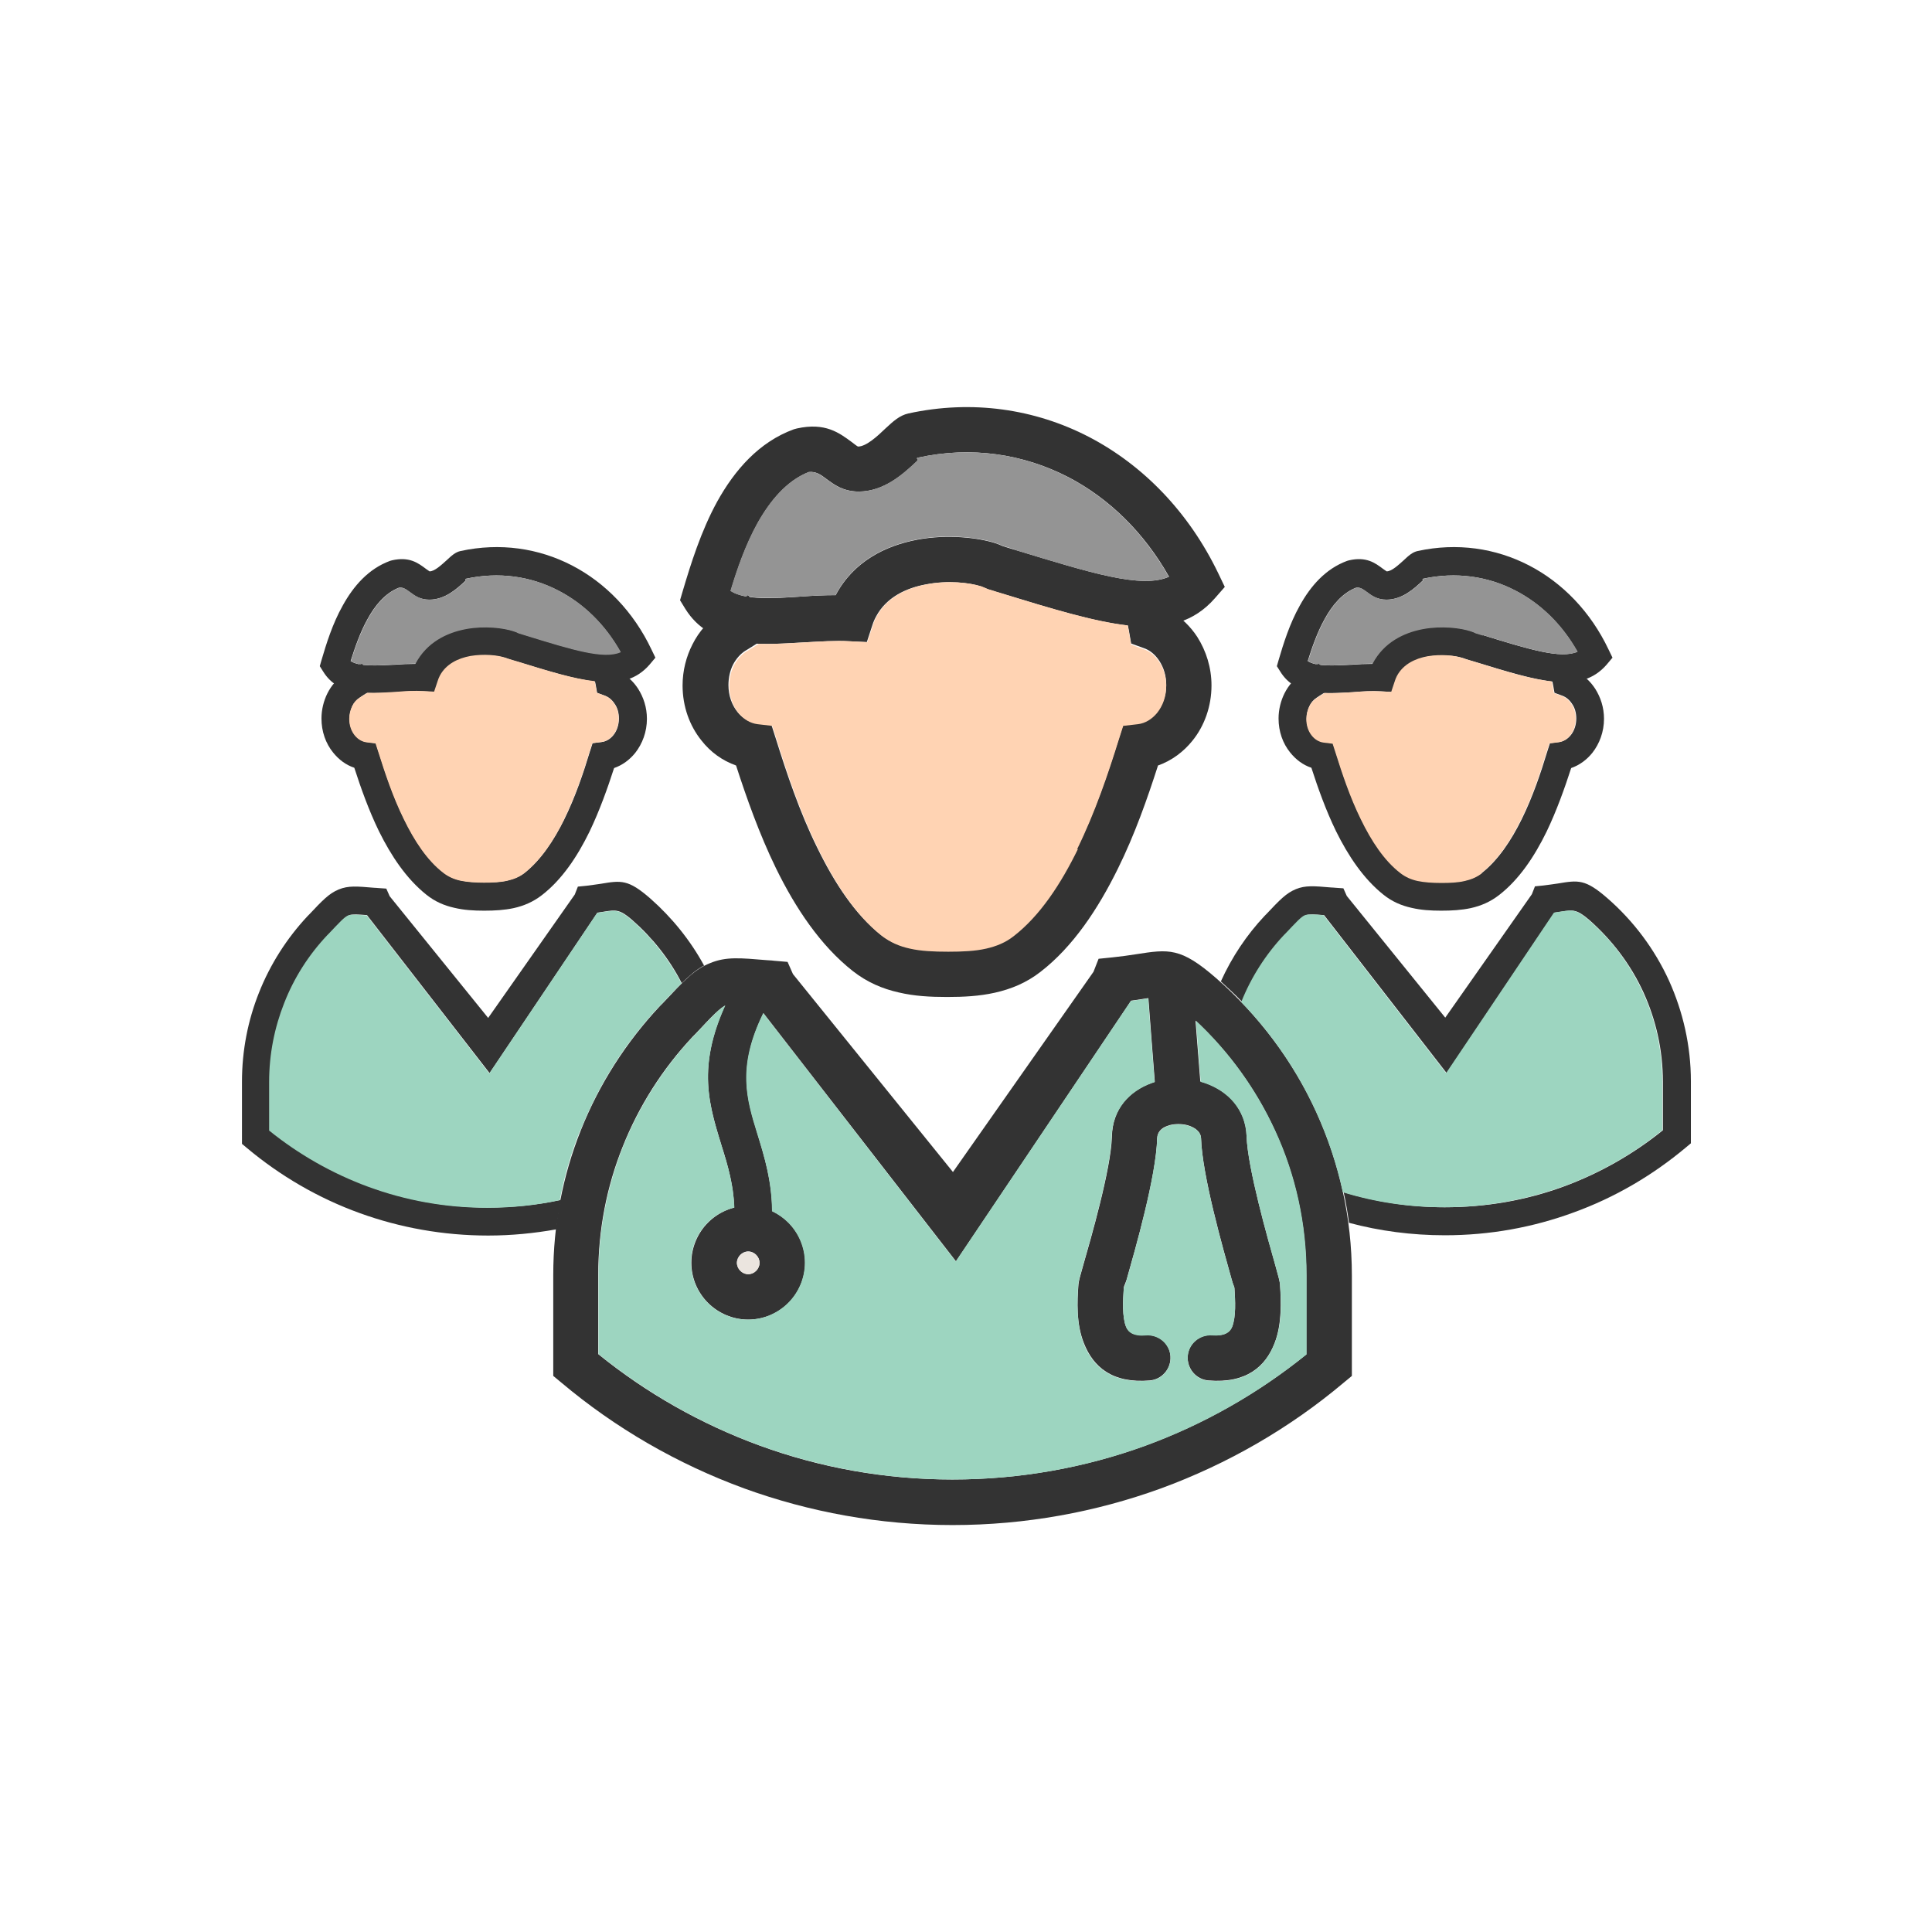 <svg xmlns="http://www.w3.org/2000/svg" xml:space="preserve" width="40px" height="40px" style="shape-rendering:geometricPrecision; text-rendering:geometricPrecision; image-rendering:optimizeQuality; fill-rule:evenodd; clip-rule:evenodd"
viewBox="0 0 6.827 6.827">
 <defs>
  <style type="text/css">
   <![CDATA[
    .fil1 {fill:none}
    .fil2 {fill:#949494}
    .fil4 {fill:#9DD5C0}
    .fil5 {fill:#EBE5DF}
    .fil3 {fill:#FFD3B3}
    .fil0 {fill:#333333;fill-rule:nonzero}
   ]]>
  </style>
 </defs>
 <g id="Layer_x0020_1">
  <path class="fil0" d="M2.675 3.551l0.703 0.906 0.619 -0.921c0.016,-0.002 0.029,-0.004 0.041,-0.006 0.063,-0.01 0.086,-0.013 0.155,0.048 0.132,0.115 0.24,0.258 0.313,0.419 0.071,0.155 0.11,0.327 0.11,0.509l0 0.28c-0.169,0.137 -0.362,0.247 -0.57,0.323 -0.212,0.077 -0.441,0.119 -0.681,0.119l0 0c-0.239,-1.1811e-005 -0.468,-0.042 -0.681,-0.12 -0.208,-0.076 -0.401,-0.186 -0.57,-0.323l-1.5748e-005 -0.28 0 0c0,-0.16 0.03,-0.312 0.086,-0.452 0.058,-0.146 0.142,-0.277 0.247,-0.389l0.01 -0.01c0.059,-0.063 0.089,-0.095 0.111,-0.103 0.017,-0.007 0.049,-0.005 0.107,-0zm0.692 0.59l-0.565 -0.699 -0.019 -0.043 -0.047 -0.004c-0.006,-0.001 -0.01,-0.001 -0.025,-0.002l-0 0c-0.096,-0.008 -0.145,-0.013 -0.201,0.01 -0.056,0.022 -0.093,0.062 -0.168,0.142l-0.01 0.01c-0.119,0.127 -0.215,0.276 -0.28,0.44 -0.063,0.158 -0.097,0.331 -0.097,0.511l0 0 1.5748e-005 0.318 3.93701e-006 0.038 0.029 0.024c0.19,0.16 0.409,0.287 0.647,0.374 0.229,0.083 0.477,0.129 0.735,0.129l0 0c0.258,0 0.506,-0.046 0.735,-0.129 0.238,-0.087 0.457,-0.214 0.647,-0.374l0.029 -0.024 0 -0.037 0 -0.318c0,-0.205 -0.045,-0.4 -0.125,-0.576 -0.083,-0.182 -0.205,-0.344 -0.354,-0.474 -0.126,-0.11 -0.168,-0.103 -0.284,-0.085 -0.025,0.004 -0.054,0.008 -0.083,0.011l-0.049 0.005 -0.018 0.046 -0.497 0.708z"/>
  <path class="fil0" d="M1.297 3.234l0.433 0.558 0.381 -0.567c0.01,-0.001 0.018,-0.003 0.026,-0.004 0.039,-0.006 0.053,-0.008 0.096,0.029 0.072,0.063 0.132,0.138 0.176,0.224 0.029,-0.028 0.052,-0.048 0.079,-0.062 -0.049,-0.09 -0.114,-0.17 -0.19,-0.237 -0.078,-0.068 -0.103,-0.064 -0.175,-0.052 -0.015,0.002 -0.033,0.005 -0.051,0.007l-0.03 0.003 -0.011 0.028 -0.306 0.436 -0.348 -0.43 -0.012 -0.027 -0.029 -0.002c-0.004,-0 -0.006,-0.001 -0.015,-0.001l-0 0c-0.059,-0.005 -0.09,-0.008 -0.124,0.006 -0.034,0.014 -0.057,0.038 -0.104,0.088l-0.006 0.006c-0.073,0.078 -0.132,0.17 -0.172,0.271 -0.039,0.098 -0.06,0.204 -0.06,0.315l0 0 1.1811e-005 0.196 0 0.023 0.018 0.015c0.117,0.098 0.252,0.177 0.399,0.23 0.141,0.051 0.294,0.079 0.453,0.079l0 0c0.082,0 0.163,-0.008 0.241,-0.022 0.004,-0.035 0.01,-0.07 0.016,-0.104 -0.083,0.018 -0.169,0.027 -0.257,0.027l0 0c-0.147,-7.87402e-006 -0.288,-0.026 -0.419,-0.074 -0.128,-0.047 -0.247,-0.114 -0.351,-0.199l-7.87402e-006 -0.172 0 0c0,-0.098 0.019,-0.192 0.053,-0.278 0.035,-0.09 0.087,-0.171 0.152,-0.24l0.006 -0.006c0.037,-0.039 0.055,-0.058 0.068,-0.064 0.011,-0.004 0.03,-0.003 0.066,-0z"/>
  <path class="fil0" d="M4.062 4.878c0.044,-0.003 0.077,-0.042 0.074,-0.086 -0.003,-0.044 -0.042,-0.077 -0.086,-0.074 -0.043,0.003 -0.063,-0.01 -0.071,-0.03 -0.014,-0.036 -0.011,-0.092 -0.008,-0.137 0,-0.006 0.003,-0.008 0.01,-0.029 0.03,-0.106 0.105,-0.365 0.108,-0.5 0.001,-0.022 0.015,-0.036 0.035,-0.043 0.012,-0.005 0.026,-0.007 0.04,-0.007 0.014,1.9685e-005 0.028,0.002 0.041,0.007 0.021,0.008 0.038,0.022 0.039,0.042 0.004,0.133 0.078,0.392 0.108,0.499 0.006,0.022 0.009,0.025 0.01,0.031 0.003,0.045 0.006,0.101 -0.008,0.137 -0.008,0.02 -0.028,0.034 -0.071,0.03 -0.044,-0.003 -0.083,0.03 -0.086,0.074 -0.003,0.044 0.03,0.083 0.074,0.086 0.133,0.011 0.201,-0.049 0.233,-0.132 0.026,-0.067 0.023,-0.146 0.019,-0.208 -0.001,-0.01 -0.006,-0.03 -0.015,-0.062 -0.029,-0.102 -0.099,-0.348 -0.103,-0.461 -0.003,-0.097 -0.066,-0.16 -0.146,-0.188 -0.03,-0.01 -0.062,-0.016 -0.095,-0.016 -0.033,-5.90551e-005 -0.065,0.005 -0.095,0.016 -0.078,0.028 -0.138,0.091 -0.14,0.19 -0.003,0.113 -0.074,0.359 -0.103,0.46 -0.009,0.031 -0.014,0.05 -0.015,0.061 -0.005,0.062 -0.008,0.14 0.019,0.208 0.033,0.084 0.1,0.143 0.233,0.132z"/>
  <path class="fil0" d="M4.053 3.456c0,0.012 0.033,0.435 0.033,0.436l0.16 -0.013c-9.05512e-005,-0.001 -0.033,-0.416 -0.033,-0.424l-0.161 0z"/>
  <path class="fil0" d="M2.644 4.422c0.011,0 0.021,0.005 0.028,0.012 0.007,0.007 0.012,0.017 0.012,0.028 0,0.011 -0.005,0.021 -0.012,0.028 -0.007,0.007 -0.017,0.012 -0.028,0.012 -0.011,0 -0.021,-0.005 -0.028,-0.012 -0.007,-0.007 -0.012,-0.017 -0.012,-0.028 0,-0.011 0.005,-0.021 0.012,-0.028 0.007,-0.007 0.017,-0.012 0.028,-0.012zm0.142 -0.102c-0.036,-0.036 -0.087,-0.059 -0.142,-0.059 -0.056,0 -0.106,0.023 -0.142,0.059 -0.036,0.036 -0.059,0.087 -0.059,0.142 0,0.056 0.023,0.106 0.059,0.142 0.036,0.036 0.087,0.059 0.142,0.059 0.056,0 0.106,-0.023 0.142,-0.059 0.036,-0.036 0.059,-0.087 0.059,-0.142 0,-0.056 -0.023,-0.106 -0.059,-0.142z"/>
  <path class="fil0" d="M4.097 2.071c0.003,0.006 0.007,0.014 0.011,0.02 0.015,0.027 0.023,0.041 0.03,0.07 0.037,0.022 0.069,0.053 0.093,0.09 0.031,0.049 0.05,0.108 0.05,0.171 0,0.074 -0.025,0.143 -0.067,0.195 -0.032,0.04 -0.074,0.071 -0.122,0.088 -0.037,0.115 -0.082,0.244 -0.142,0.365 -0.07,0.142 -0.158,0.275 -0.273,0.364 -0.05,0.039 -0.104,0.061 -0.162,0.074 -0.054,0.012 -0.109,0.015 -0.168,0.015 -0.06,0 -0.116,-0.003 -0.171,-0.016 -0.058,-0.013 -0.112,-0.036 -0.163,-0.076 -0.114,-0.09 -0.202,-0.222 -0.271,-0.363 -0.059,-0.121 -0.104,-0.249 -0.141,-0.363 -0.048,-0.017 -0.09,-0.047 -0.122,-0.088 -0.042,-0.052 -0.067,-0.12 -0.067,-0.195 0,-0.052 0.013,-0.102 0.035,-0.145 0.023,-0.046 0.057,-0.084 0.098,-0.11 0.004,-0.002 0.007,-0.005 0.012,-0.008l0 0c0.02,-0.012 0.06,-0.038 0.086,-0.057l0.097 0.128c-0.026,0.019 -0.074,0.05 -0.097,0.064l9.05512e-005 0 -0.01 0.006c-0.017,0.011 -0.032,0.028 -0.043,0.049 -0.01,0.02 -0.016,0.045 -0.016,0.072 0,0.037 0.012,0.07 0.032,0.095 0.018,0.022 0.042,0.037 0.068,0.04l0.052 0.006 0.016 0.05c0.037,0.118 0.083,0.257 0.146,0.384 0.06,0.123 0.133,0.235 0.225,0.308 0.03,0.023 0.062,0.037 0.099,0.045 0.039,0.009 0.085,0.011 0.136,0.011 0.049,0 0.095,-0.002 0.134,-0.011 0.035,-0.008 0.068,-0.021 0.097,-0.044 0.093,-0.072 0.167,-0.185 0.227,-0.308 0.063,-0.128 0.11,-0.267 0.147,-0.386l0.016 -0.05 0.052 -0.006c0.026,-0.003 0.05,-0.018 0.068,-0.04 0.02,-0.025 0.032,-0.058 0.032,-0.095 0,-0.032 -0.009,-0.061 -0.024,-0.084 -0.014,-0.022 -0.034,-0.039 -0.056,-0.046l-0.044 -0.016 -0.008 -0.046c-0.006,-0.036 -0.01,-0.043 -0.02,-0.061 -0.003,-0.005 -0.006,-0.012 -0.013,-0.023l0.142 -0.075z"/>
  <path class="fil0" d="M2.953 2.104l0 -0.001c0.063,-0.119 0.176,-0.175 0.289,-0.196 0.106,-0.02 0.214,-0.007 0.274,0.012 0.01,0.003 0.019,0.007 0.028,0.011 0.027,0.008 0.038,0.012 0.043,0.013l7.87402e-006 -2.3622e-005c-0.004,-0.001 -0.012,-0.004 3.93701e-006,-1.1811e-005 0.269,0.082 0.448,0.138 0.544,0.095 -0.088,-0.156 -0.212,-0.277 -0.356,-0.352 -0.159,-0.082 -0.342,-0.11 -0.53,-0.069 -0.012,0.003 0.004,0.004 -0.005,0.013 -0.047,0.044 -0.115,0.107 -0.206,0.107l-0.001 -0c-0.054,-0.001 -0.084,-0.023 -0.116,-0.047 -0.016,-0.012 -0.034,-0.025 -0.059,-0.022 -0.078,0.031 -0.136,0.101 -0.181,0.181 -0.042,0.076 -0.072,0.162 -0.095,0.239 0.05,0.033 0.149,0.027 0.25,0.02 0.04,-0.003 0.081,-0.005 0.122,-0.005zm0.143 0.074c-0.005,0.009 -0.01,0.02 -0.014,0.033l-0.019 0.058 -0.062 -0.003c-0.049,-0.003 -0.105,0.001 -0.161,0.004 -0.168,0.01 -0.331,0.021 -0.418,-0.118l-0.019 -0.031 0.01 -0.034c0.028,-0.094 0.064,-0.21 0.121,-0.314 0.062,-0.112 0.148,-0.211 0.271,-0.256l0.011 -0.003c0.1,-0.022 0.149,0.015 0.195,0.049 0.009,0.007 0.018,0.014 0.021,0.015l0 -4.72441e-005c0.029,0 0.069,-0.037 0.097,-0.064 0.028,-0.026 0.05,-0.046 0.081,-0.053 0.225,-0.049 0.447,-0.016 0.638,0.083 0.192,0.1 0.353,0.266 0.457,0.482l0.023 0.048 -0.035 0.04c-0.148,0.169 -0.378,0.098 -0.754,-0.017 -0.06,-0.018 0.014,0.004 -0.049,-0.015l-0.014 -0.006c-0.002,-0.001 -0.005,-0.002 -0.01,-0.004 -0.041,-0.013 -0.117,-0.022 -0.194,-0.007 -0.071,0.013 -0.14,0.046 -0.176,0.113zm0.491 -0.235c0.003,0.001 0.002,0.001 7.87402e-006,-2.3622e-005l-7.87402e-006 2.3622e-005z"/>
  <path class="fil0" d="M2.172 2.323c0.002,0.003 0.005,0.008 0.007,0.013 0.009,0.016 0.014,0.025 0.019,0.043 0.023,0.013 0.042,0.032 0.057,0.055 0.019,0.03 0.031,0.066 0.031,0.106 0,0.046 -0.016,0.088 -0.041,0.12 -0.02,0.025 -0.046,0.044 -0.075,0.054 -0.023,0.071 -0.051,0.15 -0.087,0.225 -0.043,0.088 -0.097,0.169 -0.168,0.224 -0.031,0.024 -0.064,0.038 -0.1,0.046 -0.033,0.007 -0.067,0.009 -0.104,0.009 -0.037,0 -0.071,-0.002 -0.105,-0.01 -0.036,-0.008 -0.069,-0.022 -0.1,-0.047 -0.07,-0.056 -0.124,-0.137 -0.167,-0.224 -0.036,-0.074 -0.064,-0.153 -0.087,-0.224 -0.03,-0.01 -0.055,-0.029 -0.075,-0.054 -0.026,-0.032 -0.041,-0.074 -0.041,-0.12 0,-0.032 0.008,-0.063 0.021,-0.089 0.014,-0.028 0.035,-0.052 0.06,-0.068 0.002,-0.002 0.004,-0.003 0.007,-0.005l0 0c0.012,-0.008 0.037,-0.023 0.053,-0.035l0.06 0.079c-0.016,0.012 -0.045,0.031 -0.06,0.04l5.11811e-005 8.66142e-005 -0.006 0.004c-0.011,0.007 -0.02,0.017 -0.026,0.03 -0.006,0.013 -0.01,0.028 -0.01,0.044 0,0.023 0.007,0.043 0.019,0.058 0.011,0.014 0.026,0.023 0.042,0.025l0.032 0.004 0.01 0.031c0.023,0.073 0.051,0.158 0.09,0.237 0.037,0.076 0.082,0.145 0.139,0.189 0.018,0.014 0.038,0.023 0.061,0.028 0.024,0.005 0.052,0.007 0.083,0.007 0.03,0 0.058,-0.001 0.083,-0.007 0.022,-0.005 0.042,-0.013 0.06,-0.027 0.057,-0.045 0.103,-0.114 0.14,-0.189 0.039,-0.079 0.068,-0.165 0.09,-0.238l0.01 -0.031 0.032 -0.004c0.016,-0.002 0.031,-0.011 0.042,-0.025 0.012,-0.015 0.019,-0.036 0.019,-0.058 0,-0.02 -0.005,-0.038 -0.015,-0.052 -0.009,-0.014 -0.021,-0.024 -0.035,-0.029l-0.027 -0.01 -0.005 -0.028c-0.004,-0.022 -0.006,-0.026 -0.013,-0.038 -0.002,-0.003 -0.004,-0.007 -0.008,-0.014l0.087 -0.046z"/>
  <path class="fil0" d="M1.468 2.343l0 -0.001c0.039,-0.073 0.108,-0.108 0.178,-0.121 0.065,-0.012 0.132,-0.004 0.168,0.008 0.006,0.002 0.012,0.004 0.017,0.007 0.016,0.005 0.024,0.007 0.026,0.008l3.93701e-006 -1.1811e-005c-0.003,-0.001 -0.007,-0.002 3.93701e-006,-7.87402e-006 0.165,0.051 0.276,0.085 0.335,0.059 -0.054,-0.096 -0.13,-0.17 -0.219,-0.216 -0.098,-0.051 -0.211,-0.067 -0.326,-0.042 -0.007,0.002 0.003,0.003 -0.003,0.008 -0.029,0.027 -0.071,0.066 -0.127,0.066l-0 -0c-0.033,-0 -0.052,-0.014 -0.072,-0.029 -0.01,-0.007 -0.021,-0.016 -0.036,-0.013 -0.048,0.019 -0.084,0.062 -0.111,0.112 -0.026,0.047 -0.044,0.1 -0.059,0.147 0.031,0.02 0.091,0.016 0.154,0.013 0.025,-0.002 0.05,-0.003 0.075,-0.003zm0.088 0.046c-0.003,0.006 -0.006,0.013 -0.008,0.02l-0.012 0.036 -0.038 -0.002c-0.03,-0.002 -0.065,0 -0.099,0.003 -0.104,0.006 -0.204,0.013 -0.257,-0.073l-0.012 -0.019 0.006 -0.021c0.017,-0.058 0.039,-0.129 0.075,-0.193 0.038,-0.069 0.091,-0.13 0.167,-0.158l0.007 -0.002c0.061,-0.014 0.092,0.009 0.12,0.03 0.006,0.004 0.011,0.008 0.013,0.009l0 -3.14961e-005c0.018,0 0.042,-0.023 0.06,-0.039 0.017,-0.016 0.031,-0.029 0.05,-0.033 0.139,-0.03 0.275,-0.01 0.393,0.051 0.118,0.061 0.218,0.164 0.281,0.297l0.014 0.029 -0.021 0.025c-0.091,0.104 -0.233,0.061 -0.464,-0.01 -0.037,-0.011 0.009,0.003 -0.03,-0.009l-0.009 -0.003c-0.001,-0.001 -0.003,-0.001 -0.006,-0.002 -0.025,-0.008 -0.072,-0.013 -0.12,-0.005 -0.043,0.008 -0.086,0.028 -0.108,0.07zm0.302 -0.145c0.002,0.001 0.001,0 3.93701e-006,-1.1811e-005l-3.93701e-006 1.1811e-005z"/>
  <path class="fil0" d="M4.679 3.234l0.433 0.558 0.381 -0.567c0.01,-0.001 0.018,-0.003 0.026,-0.004 0.039,-0.006 0.053,-0.008 0.096,0.029 0.081,0.071 0.148,0.159 0.193,0.258 0.043,0.095 0.068,0.201 0.068,0.314l0 0.172c-0.104,0.084 -0.223,0.152 -0.351,0.199 -0.131,0.048 -0.272,0.073 -0.419,0.073l0 0c-0.124,-7.87402e-006 -0.245,-0.019 -0.358,-0.053 0.008,0.036 0.014,0.072 0.019,0.108 0.108,0.029 0.222,0.044 0.339,0.044l0 0c0.159,0 0.311,-0.028 0.453,-0.08 0.147,-0.053 0.281,-0.132 0.398,-0.23l0.018 -0.015 0 -0.023 0 -0.196c0,-0.126 -0.028,-0.246 -0.077,-0.355 -0.051,-0.112 -0.126,-0.212 -0.218,-0.292 -0.078,-0.068 -0.103,-0.064 -0.175,-0.052 -0.015,0.002 -0.033,0.005 -0.051,0.007l-0.03 0.003 -0.011 0.028 -0.306 0.436 -0.348 -0.43 -0.012 -0.027 -0.029 -0.002c-0.004,-0 -0.006,-0.001 -0.015,-0.001l-0 0c-0.059,-0.005 -0.09,-0.008 -0.124,0.006 -0.034,0.014 -0.057,0.038 -0.104,0.088l-0.006 0.006c-0.064,0.068 -0.116,0.146 -0.155,0.232 0.026,0.024 0.052,0.048 0.076,0.073 0.035,-0.089 0.087,-0.169 0.151,-0.237l0.006 -0.006c0.037,-0.039 0.055,-0.058 0.068,-0.064 0.011,-0.004 0.03,-0.003 0.066,-0z"/>
  <path class="fil0" d="M5.554 2.323c0.002,0.003 0.005,0.008 0.007,0.013 0.009,0.016 0.014,0.025 0.019,0.043 0.023,0.013 0.042,0.032 0.057,0.055 0.019,0.03 0.031,0.066 0.031,0.106 0,0.046 -0.016,0.088 -0.041,0.12 -0.02,0.025 -0.046,0.044 -0.075,0.054 -0.023,0.071 -0.051,0.15 -0.087,0.225 -0.043,0.088 -0.097,0.169 -0.168,0.224 -0.031,0.024 -0.064,0.038 -0.1,0.046 -0.033,0.007 -0.067,0.009 -0.104,0.009 -0.037,0 -0.071,-0.002 -0.105,-0.01 -0.036,-0.008 -0.069,-0.022 -0.1,-0.047 -0.07,-0.056 -0.124,-0.137 -0.167,-0.224 -0.036,-0.074 -0.064,-0.153 -0.087,-0.224 -0.03,-0.01 -0.055,-0.029 -0.075,-0.054 -0.026,-0.032 -0.041,-0.074 -0.041,-0.12 0,-0.032 0.008,-0.063 0.021,-0.089 0.014,-0.028 0.035,-0.052 0.06,-0.068 0.002,-0.002 0.004,-0.003 0.007,-0.005l0 0c0.012,-0.008 0.037,-0.023 0.053,-0.035l0.06 0.079c-0.016,0.012 -0.045,0.031 -0.06,0.04l5.51181e-005 8.66142e-005 -0.006 0.004c-0.011,0.007 -0.02,0.017 -0.026,0.03 -0.006,0.013 -0.01,0.028 -0.01,0.044 0,0.023 0.007,0.043 0.019,0.058 0.011,0.014 0.026,0.023 0.042,0.025l0.032 0.004 0.01 0.031c0.023,0.073 0.051,0.158 0.09,0.237 0.037,0.076 0.082,0.145 0.139,0.189 0.018,0.014 0.038,0.023 0.061,0.028 0.024,0.005 0.052,0.007 0.084,0.007 0.03,0 0.058,-0.001 0.083,-0.007 0.022,-0.005 0.042,-0.013 0.06,-0.027 0.057,-0.045 0.103,-0.114 0.14,-0.189 0.039,-0.079 0.068,-0.165 0.09,-0.238l0.01 -0.031 0.032 -0.004c0.016,-0.002 0.031,-0.011 0.042,-0.025 0.012,-0.015 0.019,-0.036 0.019,-0.058 0,-0.02 -0.005,-0.038 -0.015,-0.052 -0.009,-0.014 -0.021,-0.024 -0.035,-0.029l-0.027 -0.01 -0.005 -0.028c-0.004,-0.022 -0.006,-0.026 -0.013,-0.038 -0.002,-0.003 -0.004,-0.007 -0.008,-0.014l0.087 -0.046z"/>
  <path class="fil0" d="M4.85 2.343l0 -0.001c0.039,-0.073 0.108,-0.108 0.178,-0.121 0.065,-0.012 0.132,-0.004 0.168,0.008 0.006,0.002 0.012,0.004 0.017,0.007 0.016,0.005 0.024,0.007 0.026,0.008l7.87402e-006 -1.1811e-005c-0.003,-0.001 -0.008,-0.002 0,-7.87402e-006 0.165,0.051 0.276,0.085 0.335,0.059 -0.054,-0.096 -0.13,-0.17 -0.219,-0.216 -0.098,-0.051 -0.211,-0.067 -0.326,-0.042 -0.007,0.002 0.003,0.003 -0.003,0.008 -0.029,0.027 -0.071,0.066 -0.127,0.066l-0 -0c-0.033,-0 -0.052,-0.014 -0.072,-0.029 -0.01,-0.007 -0.021,-0.016 -0.036,-0.013 -0.048,0.019 -0.084,0.062 -0.111,0.112 -0.026,0.047 -0.044,0.1 -0.059,0.147 0.031,0.02 0.091,0.016 0.154,0.013 0.025,-0.002 0.05,-0.003 0.075,-0.003zm0.088 0.046c-0.003,0.006 -0.006,0.013 -0.008,0.02l-0.012 0.036 -0.038 -0.002c-0.03,-0.002 -0.065,0 -0.099,0.003 -0.104,0.006 -0.204,0.013 -0.257,-0.073l-0.012 -0.019 0.006 -0.021c0.017,-0.058 0.039,-0.129 0.075,-0.193 0.038,-0.069 0.091,-0.13 0.167,-0.158l0.007 -0.002c0.061,-0.014 0.092,0.009 0.12,0.03 0.006,0.004 0.011,0.008 0.013,0.009l0 -3.14961e-005c0.018,0 0.042,-0.023 0.06,-0.039 0.017,-0.016 0.031,-0.029 0.05,-0.033 0.139,-0.03 0.275,-0.01 0.393,0.051 0.118,0.061 0.218,0.164 0.281,0.297l0.014 0.029 -0.021 0.025c-0.091,0.104 -0.233,0.061 -0.464,-0.01 -0.037,-0.011 0.009,0.003 -0.03,-0.009l-0.009 -0.003c-0.001,-0.001 -0.003,-0.001 -0.006,-0.002 -0.025,-0.008 -0.072,-0.013 -0.12,-0.005 -0.043,0.008 -0.086,0.028 -0.108,0.07zm0.302 -0.145c0.002,0.001 0.001,0 7.87402e-006,-1.1811e-005l-7.87402e-006 1.1811e-005z"/>
  <path class="fil0" d="M2.725 3.527c0.018,-0.032 0.007,-0.073 -0.025,-0.091 -0.032,-0.018 -0.073,-0.007 -0.091,0.025 -0.156,0.275 -0.11,0.422 -0.06,0.585 0.023,0.073 0.046,0.149 0.046,0.244 0,0.037 0.03,0.067 0.067,0.067 0.037,0 0.067,-0.03 0.067,-0.067 0,-0.113 -0.027,-0.2 -0.052,-0.283 -0.041,-0.133 -0.079,-0.255 0.049,-0.48z"/>
  <rect class="fil1" width="6.827" height="6.827"/>
  <path class="fil2" d="M3.586 1.943c0.269,0.082 0.448,0.138 0.544,0.095 -0.088,-0.156 -0.212,-0.277 -0.356,-0.352 -0.159,-0.082 -0.342,-0.11 -0.53,-0.069 -0.012,0.003 0.004,0.004 -0.005,0.013 -0.047,0.044 -0.115,0.107 -0.206,0.107l-0.001 -0c-0.054,-0.001 -0.084,-0.023 -0.116,-0.047 -0.016,-0.012 -0.034,-0.025 -0.059,-0.022 -0.078,0.031 -0.136,0.101 -0.181,0.181 -0.042,0.076 -0.072,0.162 -0.095,0.239 0.015,0.01 0.034,0.016 0.057,0.02 0.002,-0.002 0.004,-0.003 0.006,-0.005l0.005 0.006c0.051,0.007 0.116,0.003 0.182,-0.001 0.04,-0.003 0.081,-0.005 0.122,-0.005l0 -0.001c0.063,-0.119 0.176,-0.175 0.289,-0.196 0.106,-0.02 0.214,-0.007 0.274,0.012 0.01,0.003 0.019,0.007 0.028,0.011l0.043 0.013zm-3.93701e-006 1.1811e-005c-0.004,-0.001 -0.012,-0.004 0,0z"/>
  <path class="fil3" d="M3.806 3.001c0.063,-0.128 0.11,-0.267 0.147,-0.386l0.016 -0.05 0.052 -0.006c0.026,-0.003 0.05,-0.018 0.068,-0.04 0.02,-0.025 0.032,-0.058 0.032,-0.095 0,-0.032 -0.009,-0.061 -0.024,-0.084 -0.014,-0.022 -0.034,-0.039 -0.056,-0.046l-0.044 -0.016 -0.008 -0.046c-0.002,-0.009 -0.003,-0.016 -0.004,-0.022 -0.12,-0.014 -0.266,-0.058 -0.444,-0.113 -0.06,-0.018 0.014,0.004 -0.049,-0.015l-0.014 -0.006c-0.002,-0.001 -0.005,-0.002 -0.01,-0.004 -0.041,-0.013 -0.117,-0.022 -0.194,-0.007 -0.071,0.013 -0.14,0.046 -0.176,0.113 -0.005,0.009 -0.01,0.02 -0.014,0.033l-0.019 0.058 -0.062 -0.003c-0.049,-0.003 -0.105,0.001 -0.161,0.004 -0.055,0.003 -0.11,0.007 -0.161,0.005 -0.014,0.009 -0.026,0.017 -0.035,0.022l9.05512e-005 0 -0.01 0.006c-0.017,0.011 -0.032,0.028 -0.043,0.049 -0.01,0.02 -0.016,0.045 -0.016,0.072 0,0.037 0.012,0.07 0.032,0.095 0.018,0.022 0.042,0.037 0.068,0.04l0.052 0.006 0.016 0.05c0.037,0.118 0.083,0.257 0.146,0.384 0.06,0.123 0.133,0.235 0.225,0.308 0.03,0.023 0.062,0.037 0.099,0.045 0.039,0.009 0.085,0.011 0.136,0.011 0.049,0 0.095,-0.002 0.134,-0.011 0.035,-0.008 0.068,-0.021 0.097,-0.044 0.093,-0.072 0.167,-0.185 0.227,-0.308z"/>
  <path class="fil3" d="M1.993 2.895c0.039,-0.079 0.068,-0.165 0.09,-0.238l0.01 -0.031 0.032 -0.004c0.016,-0.002 0.031,-0.011 0.042,-0.025 0.012,-0.015 0.019,-0.036 0.019,-0.058 0,-0.02 -0.005,-0.038 -0.015,-0.052 -0.009,-0.014 -0.021,-0.024 -0.035,-0.029l-0.027 -0.01 -0.005 -0.028c-0.001,-0.005 -0.002,-0.01 -0.003,-0.013 -0.074,-0.008 -0.164,-0.036 -0.274,-0.07 -0.037,-0.011 0.009,0.003 -0.03,-0.009l-0.009 -0.003c-0.001,-0.001 -0.003,-0.001 -0.006,-0.002 -0.025,-0.008 -0.072,-0.013 -0.12,-0.005 -0.043,0.008 -0.086,0.028 -0.108,0.07 -0.003,0.006 -0.006,0.013 -0.008,0.02l-0.012 0.036 -0.038 -0.002c-0.03,-0.002 -0.065,0 -0.099,0.003 -0.034,0.002 -0.068,0.004 -0.099,0.003 -0.008,0.005 -0.016,0.01 -0.022,0.014l5.11811e-005 8.66142e-005 -0.006 0.004c-0.011,0.007 -0.02,0.017 -0.026,0.03 -0.006,0.013 -0.01,0.028 -0.01,0.044 0,0.023 0.007,0.043 0.019,0.058 0.011,0.014 0.026,0.023 0.042,0.025l0.032 0.004 0.01 0.031c0.023,0.073 0.051,0.158 0.09,0.237 0.037,0.076 0.082,0.145 0.139,0.189 0.018,0.014 0.038,0.023 0.061,0.028 0.024,0.005 0.052,0.007 0.083,0.007 0.03,0 0.058,-0.001 0.083,-0.007 0.022,-0.005 0.042,-0.013 0.06,-0.027 0.057,-0.045 0.103,-0.114 0.14,-0.189z"/>
  <path class="fil2" d="M1.858 2.244c-0.008,-0.002 -0.003,-0.001 0,0zm-7.87402e-006 1.9685e-005l0 0zm0 0c0.002,0.001 0.001,0 0,0zm0.335 0.059c-0.054,-0.096 -0.13,-0.17 -0.219,-0.216 -0.098,-0.051 -0.211,-0.067 -0.326,-0.042 -0.007,0.002 0.003,0.003 -0.003,0.008 -0.029,0.027 -0.071,0.066 -0.127,0.066l-0 -0c-0.033,-0 -0.052,-0.014 -0.072,-0.029 -0.01,-0.007 -0.021,-0.016 -0.036,-0.013 -0.048,0.019 -0.084,0.062 -0.111,0.112 -0.026,0.047 -0.044,0.1 -0.059,0.147 0.009,0.006 0.021,0.01 0.035,0.012 0.001,-0.001 0.003,-0.002 0.004,-0.003l0.003 0.004c0.031,0.004 0.071,0.002 0.112,-0.001 0.025,-0.002 0.05,-0.003 0.075,-0.003l0 -0.001c0.039,-0.073 0.108,-0.108 0.178,-0.121 0.065,-0.012 0.132,-0.004 0.168,0.008 0.006,0.002 0.012,0.004 0.017,0.007l0.026 0.008c0.165,0.051 0.276,0.085 0.335,0.059z"/>
  <path class="fil4" d="M2.051 3.995c0.065,-0.164 0.16,-0.313 0.28,-0.44l0.01 -0.01c0.026,-0.028 0.048,-0.051 0.067,-0.07 -0.044,-0.085 -0.104,-0.161 -0.176,-0.224 -0.043,-0.037 -0.057,-0.035 -0.096,-0.029 -0.008,0.001 -0.016,0.002 -0.026,0.004l-0.381 0.567 -0.433 -0.558c-0.036,-0.003 -0.055,-0.004 -0.066,0 -0.013,0.005 -0.031,0.025 -0.068,0.064l-0.006 0.006c-0.065,0.069 -0.117,0.15 -0.152,0.24 -0.034,0.086 -0.053,0.18 -0.053,0.278l-0 0 7.87402e-006 0.172c0.104,0.084 0.223,0.152 0.351,0.199 0.131,0.048 0.272,0.074 0.419,0.074l0 -0c0.088,0 0.175,-0.009 0.257,-0.027 0.016,-0.084 0.04,-0.166 0.071,-0.244z"/>
  <path class="fil4" d="M3.377 4.457l-0.68 -0.877c-0.094,0.192 -0.059,0.304 -0.021,0.427 0.025,0.08 0.051,0.164 0.052,0.273 0.021,0.01 0.041,0.024 0.057,0.04 0.036,0.036 0.059,0.087 0.059,0.142 0,0.056 -0.023,0.106 -0.059,0.142 -0.036,0.036 -0.087,0.059 -0.142,0.059 -0.056,0 -0.106,-0.023 -0.142,-0.059 -0.036,-0.036 -0.059,-0.087 -0.059,-0.142 0,-0.056 0.023,-0.106 0.059,-0.142 0.025,-0.025 0.058,-0.044 0.094,-0.053 -0.003,-0.084 -0.025,-0.154 -0.046,-0.221 -0.044,-0.143 -0.085,-0.275 0.014,-0.493 -0.021,0.011 -0.05,0.042 -0.105,0.101l-0.01 0.01c-0.105,0.112 -0.189,0.244 -0.247,0.389 -0.055,0.14 -0.086,0.292 -0.086,0.452l-0 0 1.5748e-005 0.28c0.17,0.137 0.362,0.247 0.57,0.323 0.212,0.077 0.442,0.12 0.681,0.12l0 -0c0.24,0 0.469,-0.042 0.681,-0.119 0.208,-0.076 0.4,-0.186 0.57,-0.323l0 -0.28c0,-0.182 -0.039,-0.355 -0.11,-0.509 -0.068,-0.148 -0.164,-0.281 -0.281,-0.39 0.006,0.075 0.012,0.16 0.017,0.216 0.006,0.002 0.011,0.003 0.016,0.005 0.08,0.028 0.142,0.092 0.146,0.188 0.004,0.113 0.074,0.359 0.103,0.461 0.009,0.032 0.015,0.052 0.015,0.062 0.005,0.062 0.008,0.14 -0.019,0.208 -0.033,0.084 -0.1,0.143 -0.233,0.132 -0.044,-0.003 -0.077,-0.042 -0.074,-0.086 0.003,-0.044 0.042,-0.077 0.086,-0.074 0.043,0.003 0.063,-0.01 0.071,-0.03 0.014,-0.036 0.011,-0.092 0.008,-0.137 -0,-0.005 -0.004,-0.009 -0.01,-0.031 -0.03,-0.107 -0.104,-0.366 -0.108,-0.499 -0.001,-0.02 -0.017,-0.034 -0.039,-0.042 -0.013,-0.005 -0.027,-0.007 -0.041,-0.007 -0.014,-2.75591e-005 -0.028,0.002 -0.04,0.007 -0.019,0.007 -0.034,0.021 -0.035,0.043 -0.004,0.135 -0.078,0.394 -0.108,0.5 -0.006,0.022 -0.009,0.023 -0.01,0.029 -0.003,0.045 -0.006,0.101 0.008,0.137 0.008,0.02 0.028,0.034 0.071,0.03 0.044,-0.003 0.083,0.03 0.086,0.074 0.003,0.044 -0.03,0.083 -0.074,0.086 -0.133,0.011 -0.201,-0.049 -0.233,-0.132 -0.026,-0.067 -0.023,-0.146 -0.019,-0.208 0.001,-0.011 0.006,-0.03 0.015,-0.061 0.029,-0.101 0.1,-0.347 0.103,-0.46 0.003,-0.099 0.063,-0.161 0.14,-0.19 0.004,-0.001 0.008,-0.003 0.012,-0.004 -0.006,-0.081 -0.017,-0.214 -0.023,-0.296 -0.006,0.001 -0.013,0.002 -0.02,0.003 -0.012,0.002 -0.026,0.004 -0.041,0.006l-0.619 0.921z"/>
  <path class="fil5" d="M2.684 4.463c0,-0.011 -0.005,-0.021 -0.012,-0.028 -0.007,-0.007 -0.017,-0.012 -0.028,-0.012 -0.011,0 -0.021,0.005 -0.028,0.012 -0.007,0.007 -0.012,0.017 -0.012,0.028 0,0.011 0.005,0.021 0.012,0.028 0.007,0.007 0.017,0.012 0.028,0.012 0.011,0 0.021,-0.005 0.028,-0.012 0.007,-0.007 0.012,-0.017 0.012,-0.028z"/>
  <path class="fil4" d="M5.523 4.193c0.128,-0.047 0.246,-0.114 0.351,-0.199l0 -0.172c0,-0.112 -0.024,-0.218 -0.068,-0.314 -0.045,-0.099 -0.111,-0.187 -0.193,-0.258 -0.043,-0.037 -0.057,-0.035 -0.096,-0.029 -0.008,0.001 -0.016,0.002 -0.026,0.004l-0.381 0.567 -0.433 -0.558c-0.036,-0.003 -0.055,-0.004 -0.066,0 -0.013,0.005 -0.031,0.025 -0.068,0.064l-0.006 0.006c-0.064,0.068 -0.116,0.149 -0.151,0.237 0.109,0.113 0.199,0.244 0.265,0.389 0.041,0.09 0.073,0.185 0.094,0.283 0.113,0.035 0.233,0.053 0.358,0.053l0 -0c0.147,0 0.289,-0.026 0.419,-0.073z"/>
  <path class="fil3" d="M5.235 3.085c0.057,-0.045 0.103,-0.114 0.14,-0.189 0.039,-0.079 0.068,-0.165 0.09,-0.238l0.01 -0.031 0.032 -0.004c0.016,-0.002 0.031,-0.011 0.042,-0.025 0.012,-0.015 0.019,-0.036 0.019,-0.058 0,-0.02 -0.005,-0.038 -0.015,-0.052 -0.009,-0.014 -0.021,-0.024 -0.035,-0.029l-0.027 -0.01 -0.005 -0.028c-0.001,-0.005 -0.002,-0.01 -0.003,-0.013 -0.074,-0.008 -0.164,-0.036 -0.274,-0.07 -0.037,-0.011 0.009,0.003 -0.03,-0.009l-0.009 -0.003c-0.001,-0.001 -0.003,-0.001 -0.006,-0.002 -0.025,-0.008 -0.072,-0.013 -0.12,-0.005 -0.043,0.008 -0.086,0.028 -0.108,0.07 -0.003,0.006 -0.006,0.013 -0.008,0.02l-0.012 0.036 -0.038 -0.002c-0.03,-0.002 -0.065,0 -0.099,0.003 -0.034,0.002 -0.068,0.004 -0.099,0.003 -0.008,0.005 -0.016,0.01 -0.022,0.014l5.51181e-005 8.66142e-005 -0.006 0.004c-0.011,0.007 -0.02,0.017 -0.026,0.03 -0.006,0.013 -0.01,0.028 -0.01,0.044 0,0.023 0.007,0.043 0.019,0.058 0.011,0.014 0.026,0.023 0.042,0.025l0.032 0.004 0.01 0.031c0.023,0.073 0.051,0.158 0.09,0.237 0.037,0.076 0.082,0.145 0.139,0.189 0.018,0.014 0.038,0.023 0.061,0.028 0.024,0.005 0.052,0.007 0.084,0.007 0.03,0 0.058,-0.001 0.083,-0.007 0.022,-0.005 0.042,-0.013 0.06,-0.027z"/>
  <path class="fil2" d="M5.24 2.244c0.165,0.051 0.276,0.085 0.335,0.059 -0.054,-0.096 -0.13,-0.17 -0.219,-0.216 -0.098,-0.051 -0.211,-0.067 -0.326,-0.042 -0.007,0.002 0.003,0.003 -0.003,0.008 -0.029,0.027 -0.071,0.066 -0.127,0.066l-0 -0c-0.033,-0 -0.052,-0.014 -0.072,-0.029 -0.01,-0.007 -0.021,-0.016 -0.036,-0.013 -0.048,0.019 -0.084,0.062 -0.111,0.112 -0.026,0.047 -0.044,0.1 -0.059,0.147 0.009,0.006 0.021,0.01 0.035,0.012 0.001,-0.001 0.003,-0.002 0.004,-0.003l0.003 0.004c0.031,0.004 0.071,0.002 0.112,-0.001 0.025,-0.002 0.05,-0.003 0.075,-0.003l0 -0.001c0.039,-0.073 0.108,-0.108 0.178,-0.121 0.065,-0.012 0.132,-0.004 0.168,0.008 0.006,0.002 0.012,0.004 0.017,0.007l0.026 0.008zm0 0c-0.008,-0.002 -0.003,-0.001 0,0z"/>
 </g>
</svg>
